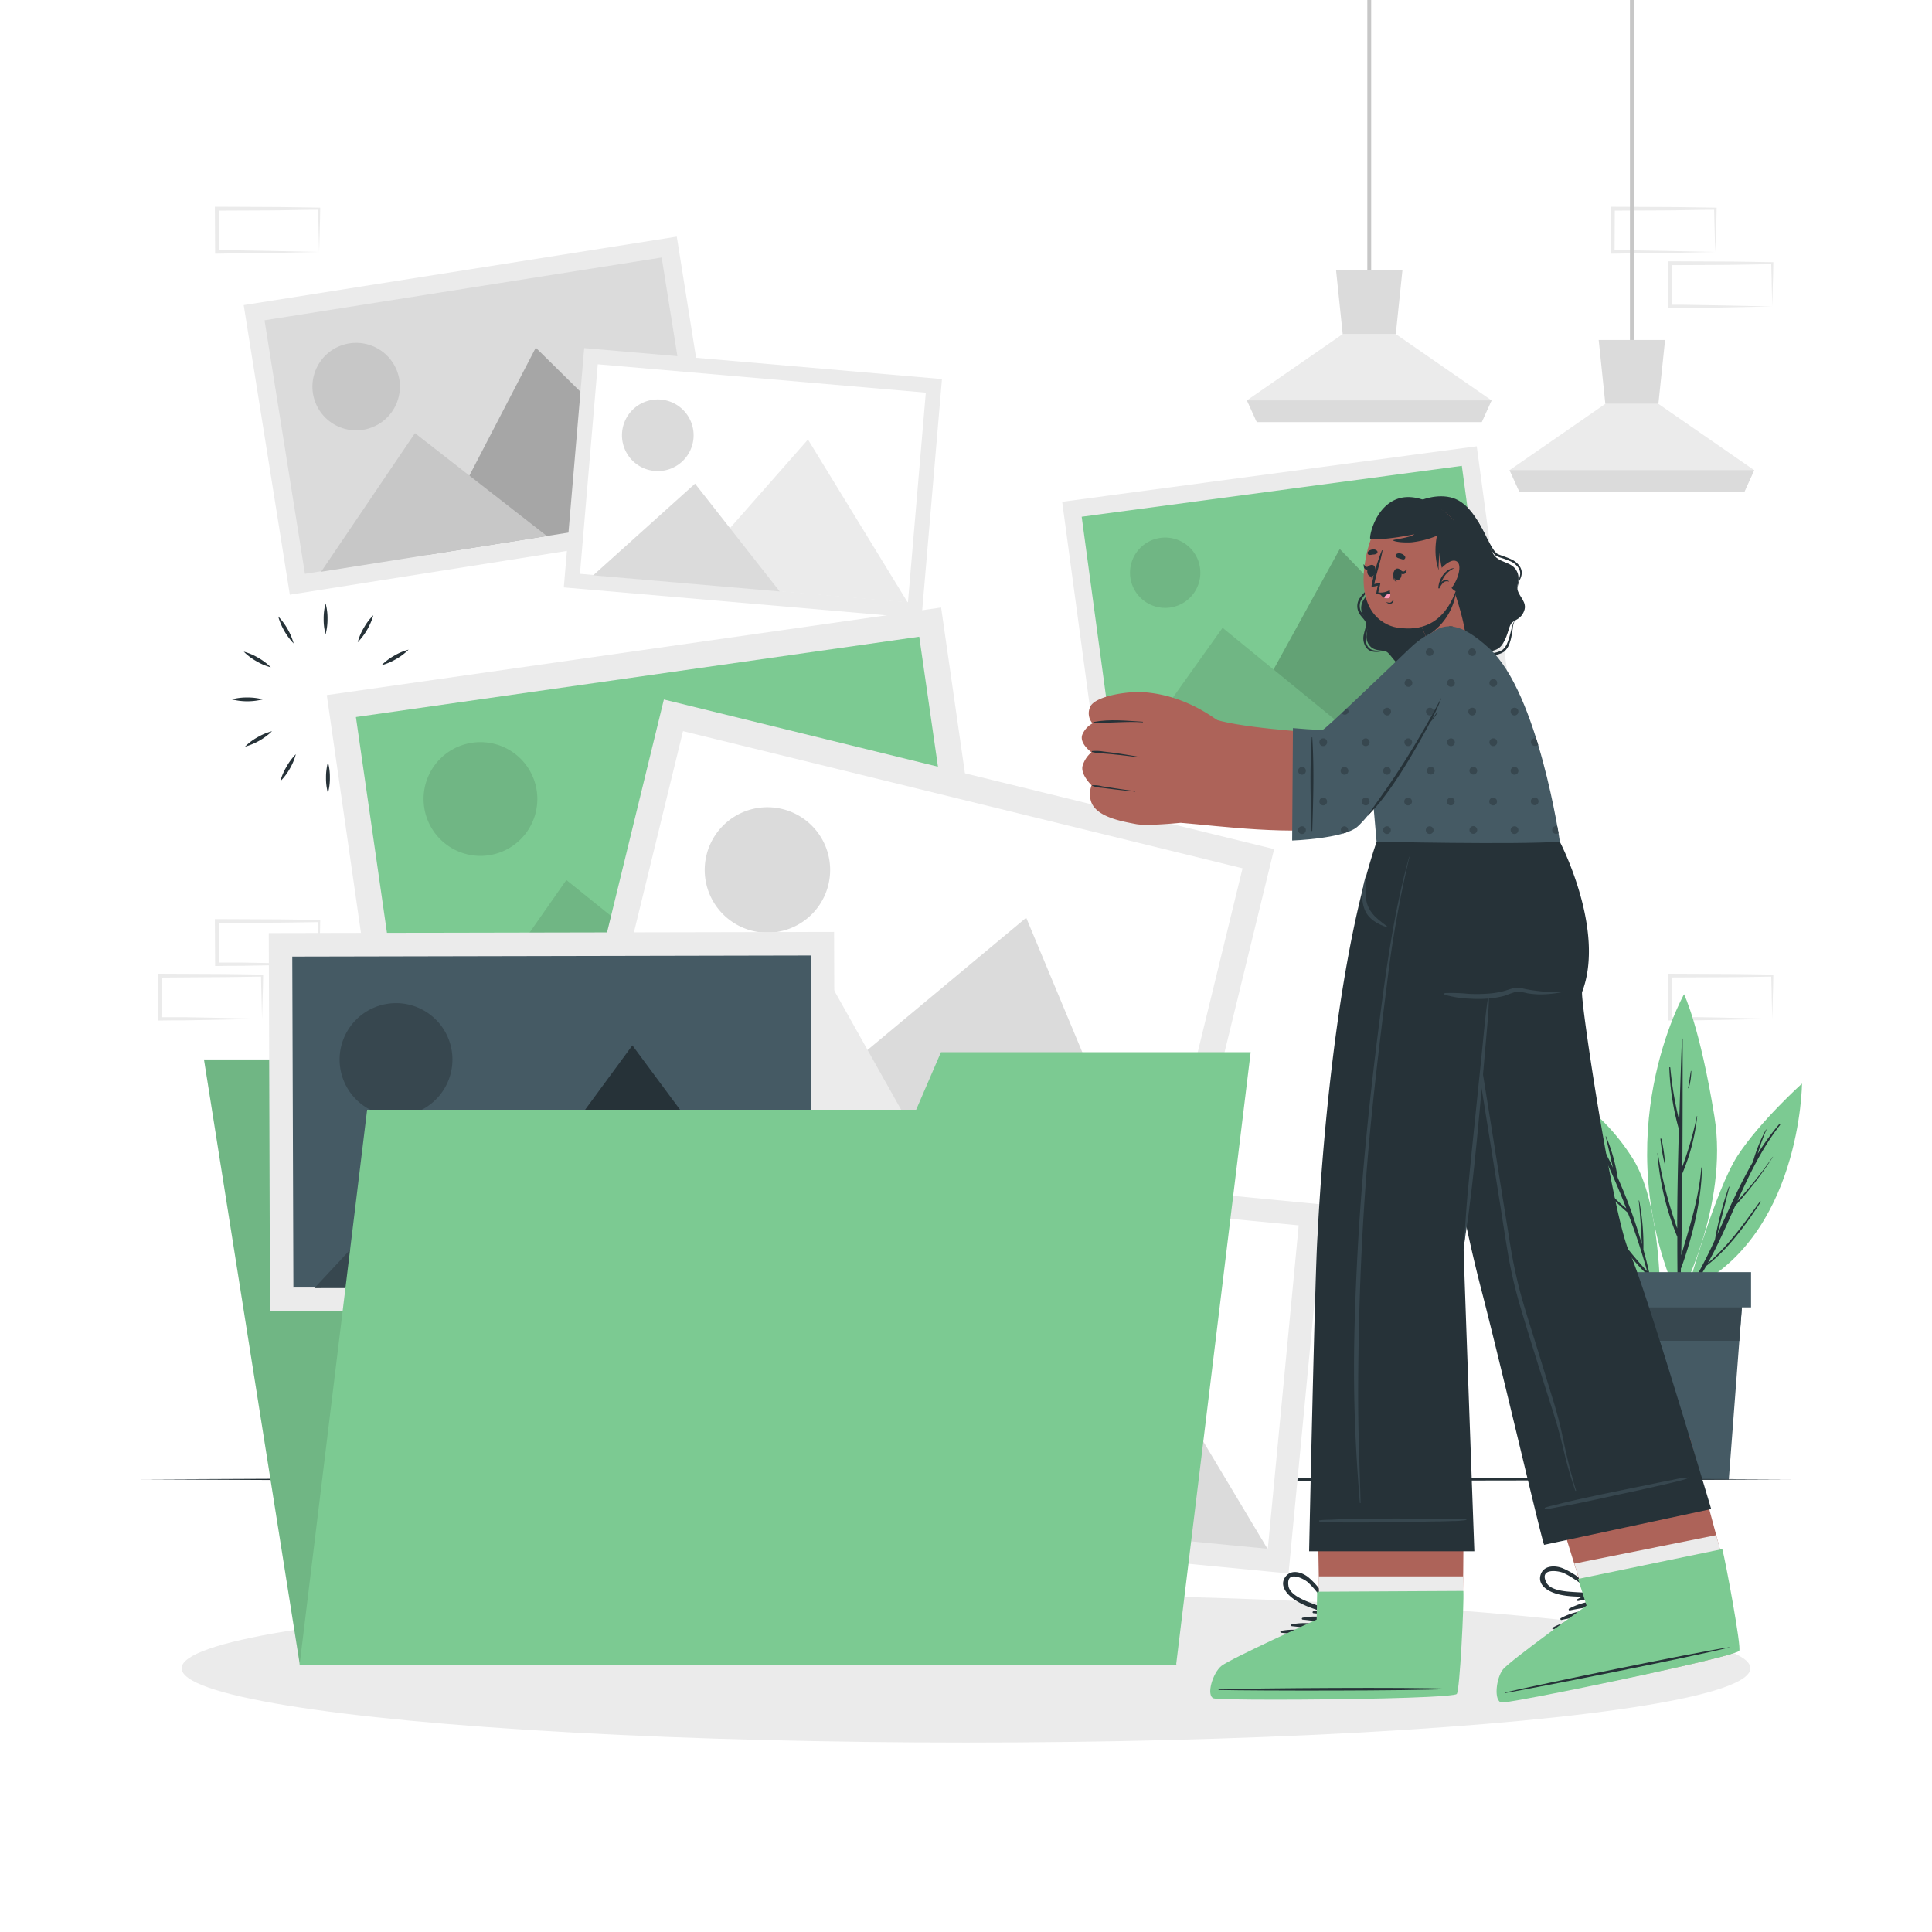 <svg class="animated" id="freepik_stories-image-folder" xmlns="http://www.w3.org/2000/svg" viewBox="0 0 500 500" version="1.1" xmlns:xlink="http://www.w3.org/1999/xlink" xmlns:svgjs="http://svgjs.com/svgjs"><style>svg#freepik_stories-image-folder:not(.animated) .animable {opacity: 0;}svg#freepik_stories-image-folder.animated #freepik--Plant--inject-8 {animation: 6s Infinite  linear shake;animation-delay: 0s;}            @keyframes shake {                10%, 90% {                    transform: translate3d(-1px, 0, 0);                  }                  20%, 80% {                    transform: translate3d(2px, 0, 0);                  }                  30%, 50%, 70% {                    transform: translate3d(-4px, 0, 0);                  }                  40%, 60% {                    transform: translate3d(4px, 0, 0);                  }            }        </style><g id="freepik--background-complete--inject-8" class="animable" style="transform-origin: 249.885px 132.055px;"><path d="M82.59,249.56l-13.12.27-6.66.12c-2.23,0-4.47,0-6.7.05h-.44v-.44l-.06-11.19v-.51h.5l13.24.06c4.42,0,8.83.11,13.24.16h.28v.27c0,1.89-.09,3.78-.13,5.65Zm0,0-.14-5.66c0-1.86-.11-3.7-.13-5.53l.27.27c-4.41.05-8.82.16-13.24.16l-13.24.07.5-.5,0,11.19-.45-.45c2.18,0,4.36,0,6.55,0l6.58.12Z" style="fill: rgb(235, 235, 235); transform-origin: 69.24px 243.93px;" id="elrfbg2j2kpa" class="animable"></path><path d="M67.82,263.67l-13.12.27-6.66.12c-2.23,0-4.47,0-6.7.05H40.9v-.44l-.06-11.19V252h.5l13.24.06c4.41,0,8.83.11,13.24.16h.28v.27c0,1.89-.08,3.78-.13,5.65Zm0,0L67.68,258c-.05-1.86-.11-3.7-.13-5.53l.27.27c-4.41.05-8.83.16-13.24.16L41.34,253l.5-.49-.05,11.19-.45-.45c2.18,0,4.36,0,6.55,0l6.58.12Z" style="fill: rgb(235, 235, 235); transform-origin: 54.47px 258.055px;" id="elburdl3c4yve" class="animable"></path><path d="M458.66,263.67l-13.13.27-6.66.12c-2.22,0-4.46,0-6.69.05h-.45v-.44l-.05-11.19V252h.5l13.24.06c4.41,0,8.83.11,13.24.16h.27v.27c0,1.89-.08,3.78-.13,5.65Zm0,0-.14-5.66c0-1.86-.12-3.7-.13-5.53l.27.27c-4.41.05-8.83.16-13.24.16l-13.24.06.5-.49-.06,11.19-.44-.45c2.18,0,4.36,0,6.54,0l6.58.12Z" style="fill: rgb(235, 235, 235); transform-origin: 445.305px 258.055px;" id="el6d6ejhdj0zl" class="animable"></path><path d="M443.89,65.2l-13.13.28-6.66.11c-2.22,0-4.46,0-6.69.06H417V65.2l0-11.19v-.5h.51l13.24.06c4.41,0,8.82.12,13.24.17h.27V54c0,1.9-.09,3.79-.13,5.65Zm0,0-.14-5.65c-.05-1.87-.12-3.71-.14-5.54l.28.27c-4.42,0-8.83.16-13.24.17l-13.24.06.5-.5-.06,11.19-.44-.45c2.18,0,4.35,0,6.54.06l6.58.11Z" style="fill: rgb(235, 235, 235); transform-origin: 430.63px 59.58px;" id="eld5xyls5wbe" class="animable"></path><path d="M458.66,79.31l-13.13.28-6.66.11c-2.22,0-4.46,0-6.69.06h-.45v-.45l-.05-11.19v-.5h.5l13.24.06c4.41,0,8.83.12,13.24.17h.27v.27c0,1.9-.08,3.79-.13,5.65Zm0,0-.14-5.65c0-1.87-.12-3.71-.13-5.54l.27.27c-4.41,0-8.83.16-13.24.17l-13.24.06.5-.5-.06,11.19-.44-.45c2.18,0,4.36,0,6.54.06l6.58.11Z" style="fill: rgb(235, 235, 235); transform-origin: 445.305px 73.69px;" id="elu2rg8f0tob9" class="animable"></path><path d="M82.59,65.2l-13.12.28-6.66.11c-2.23,0-4.47,0-6.7.06h-.44V65.2L55.61,54v-.5h.5l13.24.06c4.42,0,8.83.12,13.24.17h.28V54c0,1.9-.09,3.79-.13,5.65Zm0,0-.14-5.65c0-1.87-.11-3.71-.13-5.54l.27.27c-4.41,0-8.82.16-13.24.17l-13.24.06.5-.5,0,11.19-.45-.45c2.18,0,4.36,0,6.55.06l6.58.11Z" style="fill: rgb(235, 235, 235); transform-origin: 69.24px 59.575px;" id="elfx414mxzjy9" class="animable"></path><polygon points="75.01 153.91 187.09 136.18 175.15 61.24 63.07 78.96 75.01 153.91" style="fill: rgb(235, 235, 235); transform-origin: 125.08px 107.575px;" id="elglpx9osh4j6" class="animable"></polygon><polygon points="78.92 148.5 181.7 132.25 171.24 66.64 68.46 82.89 78.92 148.5" style="fill: rgb(219, 219, 219); transform-origin: 125.08px 107.57px;" id="el1qyf17d986h" class="animable"></polygon><path d="M81,101.87a11.32,11.32,0,1,0,9.41-13A11.33,11.33,0,0,0,81,101.87Z" style="fill: rgb(199, 199, 199); transform-origin: 92.174px 100.052px;" id="eldx2onjpfap" class="animable"></path><polygon points="110.85 143.56 181.64 132.37 138.66 89.98 110.85 143.56" style="fill: rgb(166, 166, 166); transform-origin: 146.245px 116.77px;" id="elgdptfdtfmgt" class="animable"></polygon><polygon points="83.1 147.97 141.55 138.73 107.39 112.1 83.1 147.97" style="fill: rgb(199, 199, 199); transform-origin: 112.325px 130.035px;" id="el7qvqobgtbc8" class="animable"></polygon><polygon points="145.91 152.02 238.49 160.03 243.78 98.1 151.19 90.09 145.91 152.02" style="fill: rgb(235, 235, 235); transform-origin: 194.845px 125.06px;" id="el4y4ig24mxkg" class="animable"></polygon><polygon points="150.09 148.5 234.98 155.84 239.6 101.62 154.7 94.28 150.09 148.5" style="fill: rgb(255, 255, 255); transform-origin: 194.845px 125.06px;" id="ele961stz5y95" class="animable"></polygon><path d="M161,111.85a9.27,9.27,0,1,0,10-8.44A9.27,9.27,0,0,0,161,111.85Z" style="fill: rgb(219, 219, 219); transform-origin: 170.236px 112.648px;" id="elhxmndo60kl6" class="animable"></path><polygon points="176.44 150.86 234.92 155.92 209.1 113.75 176.44 150.86" style="fill: rgb(235, 235, 235); transform-origin: 205.68px 134.835px;" id="el5xtds240m0g" class="animable"></polygon><polygon points="153.51 148.9 201.79 153.07 179.88 125.17 153.51 148.9" style="fill: rgb(219, 219, 219); transform-origin: 177.65px 139.12px;" id="elv4bd3r2w1h" class="animable"></polygon><rect x="421.83" width="1" height="91.16" style="fill: rgb(199, 199, 199); transform-origin: 422.33px 45.58px;" id="elgzjftfoabkb" class="animable"></rect><polygon points="390.67 121.68 393.22 127.27 451.45 127.27 453.98 121.68 429.19 104.52 415.46 104.52 390.67 121.68" style="fill: rgb(235, 235, 235); transform-origin: 422.325px 115.895px;" id="elg7ydr1zpa0g" class="animable"></polygon><polygon points="413.74 87.99 415.46 104.52 429.19 104.52 430.92 87.99 413.74 87.99" style="fill: rgb(219, 219, 219); transform-origin: 422.33px 96.255px;" id="elhkr2ekf58qf" class="animable"></polygon><polygon points="390.68 121.68 393.22 127.28 451.45 127.28 453.99 121.68 390.68 121.68" style="fill: rgb(219, 219, 219); transform-origin: 422.335px 124.48px;" id="el23ih6ifspoh" class="animable"></polygon><rect x="353.86" width="1" height="73.1" style="fill: rgb(199, 199, 199); transform-origin: 354.36px 36.55px;" id="elceag6rt10pf" class="animable"></rect><polygon points="322.7 103.62 325.25 109.22 383.48 109.22 386.01 103.62 361.23 86.46 347.49 86.46 322.7 103.62" style="fill: rgb(235, 235, 235); transform-origin: 354.355px 97.84px;" id="elyirkii4huhi" class="animable"></polygon><polygon points="345.77 69.93 347.49 86.46 361.23 86.46 362.95 69.93 345.77 69.93" style="fill: rgb(219, 219, 219); transform-origin: 354.36px 78.195px;" id="el05cdy2c9lwv" class="animable"></polygon><polygon points="322.71 103.62 325.25 109.22 383.48 109.22 386.02 103.62 322.71 103.62" style="fill: rgb(219, 219, 219); transform-origin: 354.365px 106.42px;" id="elq7jl2dnzjoi" class="animable"></polygon></g><g id="freepik--Shadow--inject-8" class="animable" style="transform-origin: 250px 431.75px;"><ellipse cx="250" cy="431.75" rx="203" ry="19.22" style="fill: rgb(235, 235, 235); transform-origin: 250px 431.75px;" id="elpz0ec2h1f1" class="animable"></ellipse></g><g id="freepik--Plant--inject-8" class="animable" style="transform-origin: 435.105px 320.13px;"><path d="M436.67,333.94s7.27-26.08,13.07-34.93,16.62-18.59,16.62-18.59S466.1,320.63,436.67,333.94Z" style="fill: #7CCA92; transform-origin: 451.515px 307.18px;" id="elvuq1kn7jjcf" class="animable"></path><path d="M437.19,333.5a125.48,125.48,0,0,0,6.63-12.64,88.34,88.34,0,0,1,3.6-13.71.07.07,0,0,1,.13,0c-1,4.12-2.08,8.21-3.1,12.31,2.93-6.34,5.72-12.77,9.21-18.77a40,40,0,0,1,3.37-8.34c0-.08.17,0,.13,0a55.14,55.14,0,0,0-2.27,6.26,62.5,62.5,0,0,1,5.52-7.62c.13-.15.38,0,.26.17-4.67,6-7.9,12.74-11,19.61a104.83,104.83,0,0,0,9.12-11.39,0,0,0,1,1,.06,0,94.18,94.18,0,0,1-9.76,12.66c-2.24,5-4.43,10.08-7.1,14.86,5.33-4.5,9.43-10.33,13.48-15.95a.12.12,0,0,1,.2.14c-4.06,6.17-8.26,12-14.09,16.54a67.06,67.06,0,0,1-3.9,6.1A.31.31,0,0,1,437.19,333.5Z" style="fill: rgb(38, 50, 56); transform-origin: 448.946px 312.358px;" id="eljye49go8sh" class="animable"></path><path d="M434.42,336.29s13.06-24,9.27-47.36-7.86-31.61-7.86-31.61S415.3,293.58,434.42,336.29Z" style="fill: #7CCA92; transform-origin: 435.326px 296.805px;" id="elmu8nnhkisxi" class="animable"></path><path d="M429.06,298.49a113.66,113.66,0,0,0,5,19.41c0-8.55.2-17.11.43-25.66a66.6,66.6,0,0,1-2.47-15.94c0-.15.23-.14.25,0A90.59,90.59,0,0,0,434.59,290q.3-10.59.69-21.17a.1.1,0,0,1,.19,0c0,11,0,22-.08,33.08a87.68,87.68,0,0,0,3.77-13.1s.08,0,.08,0a51.47,51.47,0,0,1-3.86,14.91c-.05,7.05-.13,14.09-.28,21.14,2.21-7.49,4.57-14.75,5.2-22.67a.09.09,0,0,1,.17,0c-.17,8.73-2.42,17.59-5.3,25.8a.57.57,0,0,1-.15.21c-.06,2.57-.14,5.15-.22,7.72a.29.29,0,0,1-.58,0q-.15-7.9-.13-15.8a71.19,71.19,0,0,1-5.15-21.65C428.94,298.44,429.05,298.42,429.06,298.49Z" style="fill: rgb(38, 50, 56); transform-origin: 434.705px 302.486px;" id="elqx0uk8z4s6" class="animable"></path><path d="M430,294.77a44.17,44.17,0,0,1,.92,6.35c0,.07-.11.08-.13,0a45.12,45.12,0,0,1-1.07-6.34C429.65,294.64,429.92,294.61,430,294.77Z" style="fill: rgb(38, 50, 56); transform-origin: 430.314px 297.919px;" id="el79t9xpgilj8" class="animable"></path><path d="M437.59,277.19c0-.07.12-.05.12,0a16.23,16.23,0,0,1-.65,4.38c0,.12-.2.07-.18,0C437.17,280.1,437.34,278.64,437.59,277.19Z" style="fill: rgb(38, 50, 56); transform-origin: 437.294px 279.394px;" id="el6tbq5ahsqdo" class="animable"></path><path d="M429.66,338.13s.53-25.1-6.67-37.58a54.15,54.15,0,0,0-19.14-18.83S408.66,326,429.66,338.13Z" style="fill: #7CCA92; transform-origin: 416.759px 309.925px;" id="elxquf5ot1dg" class="animable"></path><path d="M416.54,316.67A93.62,93.62,0,0,0,426.28,329q-2.16-7.71-5-15.14c-4-3.54-8-7.21-10.52-12.05a.07.07,0,0,1,.12-.07,50.27,50.27,0,0,0,10,11,193.32,193.32,0,0,0-10-21.82.16.16,0,0,1,.28-.17,119,119,0,0,1,6.28,11.46c-.67-2.68-1.21-5.43-1.9-8.09a.06.06,0,0,1,.11,0,45.35,45.35,0,0,1,3,10.64A128.19,128.19,0,0,1,424.91,322c-.19-3.76-.42-7.51-.81-11.26,0-.07.11-.09.12,0a61,61,0,0,1,1.09,12.65q1.56,5.61,2.62,11.33c0,.11-.14.15-.16.05-.39-1.6-.82-3.19-1.25-4.77,0,0-.06,0-.08,0a51.06,51.06,0,0,1-9.94-13.21S416.52,316.64,416.54,316.67Z" style="fill: rgb(38, 50, 56); transform-origin: 419.342px 312.75px;" id="elti4g5ax6wwl" class="animable"></path><path d="M408.19,296.24c.81.87,1.54,1.78,2.32,2.67a21.52,21.52,0,0,1,2.07,2.42,0,0,0,0,1-.06.06,12.14,12.14,0,0,1-2.39-2.36,19.79,19.79,0,0,1-2.05-2.7C408,296.26,408.14,296.18,408.19,296.24Z" style="fill: rgb(38, 50, 56); transform-origin: 410.318px 298.804px;" id="elw4n0go0qawd" class="animable"></path><path d="M451.05,335.07,450.14,347l-2.73,35.94H423.55L420.82,347l-.91-11.89h31.14Z" style="fill: rgb(69, 90, 100); transform-origin: 435.48px 359.005px;" id="elzpg4byd83an" class="animable"></path><path d="M451.05,335.07,450.14,347H420.82l-.91-11.89h31.14Z" style="fill: rgb(55, 71, 79); transform-origin: 435.48px 341.035px;" id="elo2t6dpvcrir" class="animable"></path><g id="eldph8kpv8guv"><rect x="417.79" y="329.23" width="35.38" height="9.12" style="fill: rgb(69, 90, 100); transform-origin: 435.48px 333.79px; transform: rotate(180deg);" class="animable" id="el70ajrecgtek"></rect></g></g><g id="freepik--Floor--inject-8" class="animable" style="transform-origin: 250px 382.865px;"><polygon points="36.47 382.86 89.85 382.62 143.23 382.53 250 382.37 356.77 382.53 410.15 382.62 463.53 382.86 410.15 383.11 356.77 383.2 250 383.36 143.23 383.19 89.85 383.11 36.47 382.86" style="fill: rgb(38, 50, 56); transform-origin: 250px 382.865px;" id="eli3g9wkaib5" class="animable"></polygon></g><g id="freepik--Folder--inject-8" class="animable" style="transform-origin: 197.69px 293.58px;"><polygon points="77.62 431 304.47 431 279.63 274.19 52.79 274.19 77.62 431" style="fill: #7CCA92; transform-origin: 178.63px 352.595px;" id="elc4swmpfe2k" class="animable"></polygon><polygon points="196.91 257.95 277.06 257.95 279.63 274.19 194.88 274.19 196.91 257.95" style="fill: #7CCA92; transform-origin: 237.255px 266.07px;" id="elorcu01yp66s" class="animable"></polygon><g id="el4wq7ok5vgm8"><g style="opacity: 0.1; transform-origin: 178.63px 344.475px;" class="animable" id="el1wged00j467"><polygon points="77.62 431 304.47 431 279.63 274.19 52.79 274.19 77.62 431" id="el95h96aknxc9" class="animable" style="transform-origin: 178.63px 352.595px;"></polygon><polygon points="196.91 257.95 277.06 257.95 279.63 274.19 194.88 274.19 196.91 257.95" id="elwclmfn3iaoa" class="animable" style="transform-origin: 237.255px 266.07px;"></polygon></g></g><path d="M84.26,164.16a14.79,14.79,0,0,1-.5-4,15.16,15.16,0,0,1,.5-4,14.39,14.39,0,0,1,.5,4A15.18,15.18,0,0,1,84.26,164.16Z" style="fill: rgb(38, 50, 56); transform-origin: 84.26px 160.16px;" id="el94c5bkba7qu" class="animable"></path><path d="M76,166.53a16.78,16.78,0,0,1-4-7,16.78,16.78,0,0,1,4,7Z" style="fill: rgb(38, 50, 56); transform-origin: 74px 163.03px;" id="elnkmyvnqh2q" class="animable"></path><path d="M70.09,172.7a14.91,14.91,0,0,1-3.75-1.59,14.73,14.73,0,0,1-3.25-2.46,14.55,14.55,0,0,1,3.75,1.59A14.73,14.73,0,0,1,70.09,172.7Z" style="fill: rgb(38, 50, 56); transform-origin: 66.59px 170.675px;" id="elr8dk9w9xmb" class="animable"></path><path d="M68,181A16.37,16.37,0,0,1,60,181a14.66,14.66,0,0,1,4-.49A15,15,0,0,1,68,181Z" style="fill: rgb(38, 50, 56); transform-origin: 64px 181.002px;" id="el175skqd6yog" class="animable"></path><path d="M70.4,189.24a16.5,16.5,0,0,1-7,4,14.43,14.43,0,0,1,3.26-2.45A14.91,14.91,0,0,1,70.4,189.24Z" style="fill: rgb(38, 50, 56); transform-origin: 66.9px 191.24px;" id="elqbpxecon6y9" class="animable"></path><path d="M76.56,195.19A14.85,14.85,0,0,1,75,198.94a14.4,14.4,0,0,1-2.45,3.24,14.63,14.63,0,0,1,1.59-3.74A15,15,0,0,1,76.56,195.19Z" style="fill: rgb(38, 50, 56); transform-origin: 74.555px 198.685px;" id="elo1v3odp6u" class="animable"></path><path d="M84.88,197.25a14.75,14.75,0,0,1,.49,4,14.3,14.3,0,0,1-.5,4,14.3,14.3,0,0,1-.5-4A14.73,14.73,0,0,1,84.88,197.25Z" style="fill: rgb(38, 50, 56); transform-origin: 84.87px 201.25px;" id="el2gl5hpknd7a" class="animable"></path><path d="M93.1,194.88a14.38,14.38,0,0,1,2.45,3.25,14.85,14.85,0,0,1,1.59,3.75,14.38,14.38,0,0,1-2.45-3.25A14.7,14.7,0,0,1,93.1,194.88Z" style="fill: rgb(38, 50, 56); transform-origin: 95.12px 198.38px;" id="el7u2n0wtr3l" class="animable"></path><path d="M99.05,188.71a16.59,16.59,0,0,1,7,4,16.43,16.43,0,0,1-7-4Z" style="fill: rgb(38, 50, 56); transform-origin: 102.55px 190.71px;" id="elt7633teqo" class="animable"></path><path d="M101.11,180.39a14.66,14.66,0,0,1,4-.49,14.39,14.39,0,0,1,4,.5,16.41,16.41,0,0,1-8.08,0Z" style="fill: rgb(38, 50, 56); transform-origin: 105.07px 180.402px;" id="elv0dx2z2m1p8" class="animable"></path><path d="M98.74,172.16a15,15,0,0,1,3.25-2.45,14.53,14.53,0,0,1,3.75-1.58,15,15,0,0,1-3.25,2.45A15.2,15.2,0,0,1,98.74,172.16Z" style="fill: rgb(38, 50, 56); transform-origin: 102.24px 170.145px;" id="el8hr5kee2x1d" class="animable"></path><path d="M92.57,166.22a14.55,14.55,0,0,1,1.59-3.75,14.73,14.73,0,0,1,2.46-3.25,16.83,16.83,0,0,1-4.05,7Z" style="fill: rgb(38, 50, 56); transform-origin: 94.595px 162.72px;" id="el079jjxm6069f" class="animable"></path><polygon points="99.85 286.21 258.84 263.54 243.56 157.22 84.57 179.89 99.85 286.21" style="fill: rgb(235, 235, 235); transform-origin: 171.705px 221.715px;" id="elmuxi672mpm8" class="animable"></polygon><polygon points="105.5 278.65 251.3 257.86 237.9 164.78 92.11 185.57 105.5 278.65" style="fill: #7CCA92; transform-origin: 171.705px 221.715px;" id="elqkugo8po0v" class="animable"></polygon><g id="el39l12zgulw1"><path d="M109.77,208.86a14.72,14.72,0,1,0,12.49-16.65A14.7,14.7,0,0,0,109.77,208.86Z" style="opacity: 0.1; transform-origin: 124.341px 206.782px;" class="animable" id="elgwkb7ivp4ru"></path></g><g id="elwjx1hhqq9me"><polygon points="150.79 272.34 251.22 258.02 191.3 197.12 150.79 272.34" style="opacity: 0.2; transform-origin: 201.005px 234.73px;" class="animable" id="el4mfxylcv8s4"></polygon></g><polygon points="111.43 277.99 194.34 266.16 146.57 227.75 111.43 277.99" style="fill: #7CCA92; transform-origin: 152.885px 252.87px;" id="el3a85lfyrkga" class="animable"></polygon><g id="el26brox376rh"><polygon points="111.43 277.99 194.34 266.16 146.57 227.75 111.43 277.99" style="opacity: 0.1; transform-origin: 152.885px 252.87px;" class="animable" id="el1p7oqrxx02s"></polygon></g><polygon points="146.03 286.69 303.96 325.41 329.74 219.75 171.81 181.03 146.03 286.69" style="fill: rgb(235, 235, 235); transform-origin: 237.885px 253.22px;" id="eliyg7oiw7mfc" class="animable"></polygon><polygon points="154.2 281.72 299.02 317.22 321.57 224.72 176.76 189.22 154.2 281.72" style="fill: rgb(255, 255, 255); transform-origin: 237.885px 253.22px;" id="el5c0vf6txgjl" class="animable"></polygon><path d="M182.85,221.27a16.23,16.23,0,1,0,19.62-11.89A16.22,16.22,0,0,0,182.85,221.27Z" style="fill: rgb(219, 219, 219); transform-origin: 198.611px 225.143px;" id="elu2c5ryptouh" class="animable"></path><polygon points="199.13 292.88 298.89 317.34 265.58 237.51 199.13 292.88" style="fill: rgb(219, 219, 219); transform-origin: 249.01px 277.425px;" id="ell3vrmdkrpj" class="animable"></polygon><polygon points="160.02 283.33 242.38 303.52 211.99 249.4 160.02 283.33" style="fill: rgb(235, 235, 235); transform-origin: 201.2px 276.46px;" id="elqc8wh2kebge" class="animable"></polygon><polygon points="69.87 339.33 216.17 339.02 215.86 241.18 69.56 241.48 69.87 339.33" style="fill: rgb(235, 235, 235); transform-origin: 142.865px 290.255px;" id="elo3hrce9r7m" class="animable"></polygon><polygon points="75.93 333.22 210.08 332.94 209.8 247.28 75.64 247.56 75.93 333.22" style="fill: rgb(69, 90, 100); transform-origin: 142.86px 290.25px;" id="elm20jy0gzrhc" class="animable"></polygon><path d="M87.89,274.24a14.6,14.6,0,1,0,14.57-14.63A14.61,14.61,0,0,0,87.89,274.24Z" style="fill: rgb(55, 71, 79); transform-origin: 102.49px 274.21px;" id="elztj6i51pkej" class="animable"></path><polygon points="117.58 333.27 209.99 333.08 163.66 270.54 117.58 333.27" style="fill: rgb(38, 50, 56); transform-origin: 163.785px 301.905px;" id="elgdtv6sg28jh" class="animable"></polygon><polygon points="81.36 333.37 157.65 333.21 119.42 292.51 81.36 333.37" style="fill: rgb(55, 71, 79); transform-origin: 119.505px 312.94px;" id="elxc1q83frdja" class="animable"></polygon><polygon points="190.77 393.42 333.47 407.21 342.59 311.76 199.9 297.97 190.77 393.42" style="fill: rgb(235, 235, 235); transform-origin: 266.68px 352.59px;" id="elgo4n0fq2h2u" class="animable"></polygon><polygon points="197.27 388.05 328.12 400.7 336.1 317.13 205.24 304.48 197.27 388.05" style="fill: rgb(255, 255, 255); transform-origin: 266.685px 352.59px;" id="elk6h1x81h6s" class="animable"></polygon><path d="M214.62,331.68a14.3,14.3,0,1,0,15.61-12.86A14.31,14.31,0,0,0,214.62,331.68Z" style="fill: rgb(219, 219, 219); transform-origin: 228.854px 333.054px;" id="elskknqgbj1or" class="animable"></path><polygon points="237.89 392.11 328.02 400.82 288.86 335.38 237.89 392.11" style="fill: rgb(219, 219, 219); transform-origin: 282.955px 368.1px;" id="eliu3aqixwilt" class="animable"></polygon><polygon points="202.55 388.72 276.97 395.91 243.61 352.54 202.55 388.72" style="fill: rgb(235, 235, 235); transform-origin: 239.76px 374.225px;" id="elscjd1z387y9" class="animable"></polygon><polygon points="77.52 431 304.36 431 321.86 287.2 95.01 287.2 77.52 431" style="fill: #7CCA92; transform-origin: 199.69px 359.1px;" id="elwwsnkvlsa4r" class="animable"></polygon><polygon points="243.52 272.31 323.67 272.31 321.86 287.2 237.1 287.2 243.52 272.31" style="fill: #7CCA92; transform-origin: 280.385px 279.755px;" id="elezybisxcjgc" class="animable"></polygon></g><g id="freepik--Character--inject-8" class="animable" style="transform-origin: 362.531px 278.057px;"><path d="M408.29,413.84c3.46-1.87,8.14-2.75,11.79-1,.14.07.05.27-.08.27a54.08,54.08,0,0,0-11.55,1.22A.25.25,0,0,1,408.29,413.84Z" style="fill: rgb(38, 50, 56); transform-origin: 414.131px 413.118px;" id="elcfwqhole5bi" class="animable"></path><path d="M406.14,416.29c3.46-1.86,8.15-2.74,11.8-1,.14.06,0,.26-.09.26a54.64,54.64,0,0,0-11.54,1.22A.25.25,0,0,1,406.14,416.29Z" style="fill: rgb(38, 50, 56); transform-origin: 411.986px 415.568px;" id="eleiq3y66nnfq" class="animable"></path><path d="M404,418.75c3.46-1.87,8.14-2.75,11.8-1,.14.07,0,.27-.09.27a54.08,54.08,0,0,0-11.55,1.22A.25.25,0,0,1,404,418.75Z" style="fill: rgb(38, 50, 56); transform-origin: 409.842px 418.028px;" id="el37c0tibvuh" class="animable"></path><path d="M401.86,421.2c3.46-1.87,8.14-2.75,11.79-1,.14.07.05.27-.08.27A54.08,54.08,0,0,0,402,421.66.25.25,0,0,1,401.86,421.2Z" style="fill: rgb(38, 50, 56); transform-origin: 407.733px 420.457px;" id="elexbiu5l9f8d" class="animable"></path><path d="M402.09,412.22c3.25,1.19,6.9.93,10.31,1.08.35,0,.5-.36.43-.64a.11.11,0,0,0,0-.16,20.64,20.64,0,0,0-8.37-6.62c-1.95-.8-4.94-.83-5.74,1.63S400.19,411.53,402.09,412.22Zm-1.89-2.66c-1.94-3.83,3.07-3.1,4.49-2.46a21.82,21.82,0,0,1,2.62,1.49c1.77,1.12,3.34,2.47,5,3.75-1.67-.17-3.33-.21-5-.32C405.3,411.88,401.27,411.67,400.2,409.56Z" style="fill: rgb(38, 50, 56); transform-origin: 405.71px 409.348px;" id="el216i9cvpt5p" class="animable"></path><path d="M423.36,403c-1.63-2-4.4-.93-5.94.51a20.69,20.69,0,0,0-5.49,9.16c0,.08,0,.12.1.13,0,.29.31.59.63.45,3.13-1.35,6.64-2.4,9.26-4.67C423.45,407.21,424.9,404.85,423.36,403ZM417,410.19c-1.52.7-3.06,1.32-4.56,2.08,1.08-1.79,2.07-3.61,3.32-5.28a22.61,22.61,0,0,1,1.93-2.32c1.09-1.1,5.52-3.56,5.07.71C422.48,407.73,418.8,409.35,417,410.19Z" style="fill: rgb(38, 50, 56); transform-origin: 417.974px 407.593px;" id="elmn9zv9v1lds" class="animable"></path><path d="M447.07,408.58c.23,1.33.44,2.64.65,3.9,1.32,8.14,2.1,14.41,1.49,15-1.87,1.79-58,13.05-60.09,12.79s-1.49-6.25.34-8.42c1.11-1.32,8.78-7,14.62-11.22a0,0,0,0,0,0,0c3.76-2.71,6.76-4.85,6.76-4.85l-11.26-36.4,37.72-7.42S446.71,406.42,447.07,408.58Z" style="fill: rgb(173, 99, 89); transform-origin: 418.61px 406.117px;" id="el4ble6bd8zgr" class="animable"></path><path d="M389.11,440.25c2.1.25,58.23-11,60.1-12.79.61-.58-.17-6.85-1.5-15-.2-1.26-.41-2.57-.64-3.91-.13-.75-1.37-5.46-2.91-11.26l-36.72,7.37,3.42,11.05s-3,2.13-6.76,4.85l0,0c-5.84,4.24-13.51,9.9-14.62,11.22C387.63,434,387,440,389.11,440.25Z" style="fill: rgb(235, 235, 235); transform-origin: 418.604px 418.772px;" id="elv9w2tn34927" class="animable"></path><path d="M388.65,440.61c1.39.17,25.73-4.67,43.37-8.63,4.08-.91,7.81-1.79,10.8-2.53,4.13-1,6.88-1.83,7.28-2.21.68-.66-3.62-23.67-4.37-26.34l-37.32,7.72,2.19,6.9S390.83,429.76,389,432,386.51,440.35,388.65,440.61Z" style="fill: #7CCA92; transform-origin: 418.743px 420.757px;" id="ela7wjokg2zyt" class="animable"></path><path d="M389.53,438c9.57-2.21,48.4-10.24,58-11.7.08,0,.09,0,0,.06-9.44,2.4-48.33,10.11-58,11.8C389.36,438.24,389.33,438.09,389.53,438Z" style="fill: rgb(38, 50, 56); transform-origin: 418.492px 432.241px;" id="elt200fqvvuz" class="animable"></path><path d="M399.63,399.8c-.41-.2-11.34-47.14-16.33-66.29-7.2-27.63-14.17-72.65-16.27-82a138,138,0,0,1-8.72-33.65s45.38,0,45.38,0,11.9,22.77,5.76,38.86c-.56,1.47,7.93,58.34,12.31,67.54,3.8,8,21.1,66.28,21.1,66.28Z" style="fill: rgb(38, 50, 56); transform-origin: 400.585px 308.83px;" id="elaxvw436fbbh" class="animable"></path><path d="M399.87,390.17c1.11-.4,2.3-.6,3.44-.9s2.42-.61,3.64-.89c2.43-.55,4.86-1.07,7.3-1.6,4.87-1,9.76-2,14.64-3,1.34-.28,2.68-.54,4-.79a22.63,22.63,0,0,1,4.07-.62.08.08,0,0,1,0,.14,21,21,0,0,1-3.41,1c-1.21.3-2.42.58-3.64.86-2.39.54-4.79,1.09-7.18,1.61-4.84,1-9.66,2.13-14.51,3.11-1.38.27-2.75.56-4.13.78s-2.76.59-4.15.7C399.8,390.51,399.67,390.25,399.87,390.17Z" style="fill: rgb(55, 71, 79); transform-origin: 418.384px 386.47px;" id="elb74hf2nr4gf" class="animable"></path><path d="M378.91,249.39c.87,4.73,1.6,9.48,2.38,14.22.4,2.42.93,4.81,1.33,7.23s.78,4.74,1.16,7.12q2.3,14.31,4.57,28.64l2.28,14.22a131.06,131.06,0,0,0,2.87,13.86c1.25,4.56,2.72,9.06,4.11,13.58s2.85,9.26,4.27,13.9c2.83,9.21,2.43,10.78,5,20.07.31,1.16.63,2.31,1,3.47,0,.13-.16.18-.21.05-3.13-9.13-2.69-10.7-5.6-19.9s-5.83-18.31-8.57-27.52a118.07,118.07,0,0,1-3.2-13.65c-.81-4.74-1.51-9.51-2.27-14.26q-2.28-14.31-4.57-28.64c-.75-4.69-1.58-9.38-2.16-14.1-.6-4.89-1.44-9.74-2.17-14.61-.18-1.19-.35-2.38-.51-3.58C378.49,249.25,378.86,249.14,378.91,249.39Z" style="fill: rgb(55, 71, 79); transform-origin: 393.236px 317.537px;" id="elg0fwownrhv" class="animable"></path><path d="M339.89,417c3.86-.74,8.59-.18,11.56,2.56.11.1,0,.26-.16.22a55.17,55.17,0,0,0-11.39-2.29A.25.25,0,0,1,339.89,417Z" style="fill: rgb(38, 50, 56); transform-origin: 345.594px 418.244px;" id="elmibxt3v8e5" class="animable"></path><path d="M337.11,418.67c3.86-.75,8.59-.18,11.56,2.55.11.11,0,.27-.16.23a55,55,0,0,0-11.39-2.29A.25.25,0,0,1,337.11,418.67Z" style="fill: rgb(38, 50, 56); transform-origin: 342.814px 419.912px;" id="elye2jr31o6u" class="animable"></path><path d="M334.33,420.37c3.86-.75,8.59-.18,11.56,2.55.11.11,0,.27-.16.23a53.76,53.76,0,0,0-11.39-2.29A.25.25,0,0,1,334.33,420.37Z" style="fill: rgb(38, 50, 56); transform-origin: 340.034px 421.612px;" id="el0yhbnzs2zxid" class="animable"></path><path d="M331.55,422.07c3.86-.75,8.59-.18,11.56,2.55.11.11,0,.27-.16.23a53.79,53.79,0,0,0-11.38-2.29A.25.25,0,0,1,331.55,422.07Z" style="fill: rgb(38, 50, 56); transform-origin: 337.257px 423.312px;" id="elrqth8te439d" class="animable"></path><path d="M334.46,413.57c2.74,2.11,6.31,3,9.51,4.12.33.12.59-.19.6-.49a.1.1,0,0,0,.09-.14,20.6,20.6,0,0,0-6-8.82c-1.62-1.34-4.45-2.26-6-.16S332.85,412.34,334.46,413.57Zm-1-3.1c-.7-4.24,3.86-2,5-1a22.54,22.54,0,0,1,2.06,2.2,59.87,59.87,0,0,1,3.62,5.07c-1.53-.67-3.11-1.2-4.67-1.81C337.62,414.21,333.84,412.8,333.45,410.47Z" style="fill: rgb(38, 50, 56); transform-origin: 338.362px 412.278px;" id="eluucm90cekm" class="animable"></path><path d="M357.53,411.09c-.95-2.4-3.92-2.2-5.83-1.29a20.74,20.74,0,0,0-8,7.1.1.1,0,0,0,.06.15.47.47,0,0,0,.46.62c3.39-.35,7.05-.3,10.23-1.68C356.33,415.19,358.43,413.37,357.53,411.09Zm-8.25,5c-1.66.22-3.32.35-5,.62a61,61,0,0,1,4.75-4,21.08,21.08,0,0,1,2.54-1.63c1.37-.73,6.33-1.75,4.62,2.18C355.26,415.4,351.26,415.84,349.28,416.09Z" style="fill: rgb(38, 50, 56); transform-origin: 350.715px 413.42px;" id="eltzn53q2j5ub" class="animable"></path><path d="M378.6,412.52c0,2.29-1,25.22-1.7,25.66-2.18,1.39-59.43,1.56-61.43.9s-.25-6.42,2-8.2c1.35-1.08,10-5.15,16.52-8.17l0,0c4.22-1.94,7.57-3.45,7.57-3.45l-.18-6.72-.52-30.6h37.82S378.86,397.67,378.6,412.52Z" style="fill: rgb(173, 99, 89); transform-origin: 346.667px 410.696px;" id="elutdqs4pdy2" class="animable"></path><path d="M315.46,439.07c2,.66,59.26.49,61.44-.89.71-.45,1.67-23.38,1.7-25.66,0-1.52,0-3,.06-4.56H341.28l.08,4.56.19,6.71s-3.36,1.52-7.57,3.46h0c-6.55,3-15.17,7.1-16.52,8.18C315.22,432.65,313.47,438.41,315.46,439.07Z" style="fill: rgb(235, 235, 235); transform-origin: 346.625px 423.701px;" id="elk2lwk34of3b" class="animable"></path><path d="M314.11,439.54c1.33.44,26.15.44,44.22,0,4.18-.1,8-.23,11.09-.38,4.26-.21,7.11-.45,7.57-.74.8-.52,1.94-23.93,1.72-26.69l-37.83.2-.13,7.21s-22.38,10.17-24.65,12S312.07,438.86,314.11,439.54Z" style="fill: #7CCA92; transform-origin: 345.974px 425.8px;" id="elp265b59be3" class="animable"></path><path d="M315.48,437.19c9.82-.3,49.46-.59,59.19-.14.08,0,.08.05,0,.06-9.73.51-49.37.48-59.19.25C315.27,437.35,315.27,437.2,315.48,437.19Z" style="fill: rgb(38, 50, 56); transform-origin: 345.026px 437.168px;" id="elebuaw1xh8th" class="animable"></path><path d="M385.36,258.43s-6.47,63.44-6.57,64.93c-.05.59,2.77,78.11,2.77,78.11H338.8s1.52-72.64,2.17-81.6c.08-1,2.84-65.53,15.29-102h47.49s-.41,21.45-10.17,37A81.18,81.18,0,0,0,385.36,258.43Z" style="fill: rgb(38, 50, 56); transform-origin: 371.275px 309.67px;" id="elbksrjuhf276" class="animable"></path><path d="M341.5,393.46c1.17-.17,2.37-.13,3.55-.19s2.5-.12,3.74-.15c2.5-.05,5-.07,7.48-.1,5-.06,10,0,15,0,1.37,0,2.73,0,4.09,0a22.57,22.57,0,0,1,4.11.22c.07,0,.06.12,0,.14a20.9,20.9,0,0,1-3.53.26c-1.25.05-2.49.08-3.74.11-2.45,0-4.91.1-7.36.13-5,.07-9.89.15-14.84.14-1.4,0-2.8,0-4.2-.06s-2.83,0-4.21-.15C341.37,393.78,341.29,393.49,341.5,393.46Z" style="fill: rgb(55, 71, 79); transform-origin: 360.448px 393.507px;" id="el13yiuhn2v6kn" class="animable"></path><path d="M351.19,326.91c1.12-22.85,3.53-45.6,6.55-68.27,1.66-12.41,3.6-24.81,6.95-36.89a0,0,0,0,1,.08,0,292.9,292.9,0,0,0-5.9,33.53c-1.42,11.16-2.76,22.35-3.9,33.54-2.3,22.72-3.33,45.53-3.47,68.36-.08,12.85.27,18.9.62,31.74,0,.12-.18.11-.19,0C350.05,366.09,350.07,349.79,351.19,326.91Z" style="fill: rgb(55, 71, 79); transform-origin: 357.594px 305.378px;" id="elafguuv24vcu" class="animable"></path><path d="M353.48,226.67c0-.08.15-.06.14,0-.18,2.7-.63,5.65.57,8.2,1.06,2.25,3.07,3.52,4.93,5,.06,0,0,.14-.08.12-2.46-.75-4.92-2.12-5.89-4.65C352.06,232.57,352.64,229.48,353.48,226.67Z" style="fill: rgb(55, 71, 79); transform-origin: 355.849px 233.305px;" id="eluc8g9r54jr" class="animable"></path><path d="M374.08,257a45.27,45.27,0,0,1,5.93.2,40.09,40.09,0,0,0,5.8-.11,21.63,21.63,0,0,0,2.88-.48c1-.23,1.92-.59,2.89-.86a5.37,5.37,0,0,1,2.67.1c1,.23,2.06.4,3.11.53a30.34,30.34,0,0,0,7.19.19c.09,0,.13.12,0,.14a29.24,29.24,0,0,1-6.12.64,24,24,0,0,1-3.15-.29,10.15,10.15,0,0,0-2.94-.38,26.84,26.84,0,0,0-2.87,1,22.54,22.54,0,0,1-2.92.59,30.33,30.33,0,0,1-5.95.19,26.4,26.4,0,0,1-6.62-1A.21.21,0,0,1,374.08,257Z" style="fill: rgb(55, 71, 79); transform-origin: 389.214px 257.077px;" id="elc8ykx8ezcq" class="animable"></path><path d="M378.68,319.87a.07.07,0,0,1,.05,0,.07.07,0,0,1,.06,0,.09.09,0,0,1,0,.06l0,.15a0,0,0,0,1,0,0l0,0a.08.08,0,0,1-.06,0l0-.15A.07.07,0,0,1,378.68,319.87Z" style="fill: rgb(55, 71, 79); transform-origin: 378.738px 319.975px;" id="el2ezuh7pkf9g" class="animable"></path><path d="M379.81,309q.57-6.18,1.21-12.34c.86-8.22,1.68-16.44,2.53-24.67.48-4.66.82-9.36,1.59-14,0-.12.2-.13.2,0-.07,4.12-.51,8.25-.86,12.35s-.71,8.23-1.1,12.34c-.77,8.23-1.51,16.46-2.47,24.67q-.41,3.49-.87,7c-.3,2.33-.71,4.65-1,7,0,.1-.16.1-.16,0C379.24,317.18,379.43,313.05,379.81,309Z" style="fill: rgb(55, 71, 79); transform-origin: 382.11px 289.661px;" id="elapsixj86hei" class="animable"></path><polygon points="284.58 201.61 391.87 187.24 382.18 115.5 274.89 129.86 284.58 201.61" style="fill: rgb(235, 235, 235); transform-origin: 333.38px 158.555px;" id="elxg06v7giorj" class="animable"></polygon><polygon points="288.44 196.54 386.81 183.37 378.32 120.56 279.94 133.73 288.44 196.54" style="fill: #7CCA92; transform-origin: 333.375px 158.55px;" id="el9872cti07j" class="animable"></polygon><g id="el9jm727e27w4"><path d="M292.53,149.42a9.1,9.1,0,1,0,7.81-10.22A9.09,9.09,0,0,0,292.53,149.42Z" style="opacity: 0.1; transform-origin: 301.55px 148.219px;" class="animable" id="el3he8j98m3rq"></path></g><g id="elk32e1bahdl"><polygon points="319 192.55 386.76 183.47 346.73 142.08 319 192.55" style="opacity: 0.2; transform-origin: 352.88px 167.315px;" class="animable" id="el86syk6mt7zi"></polygon></g><polygon points="292.43 196.13 348.38 188.64 316.4 162.47 292.43 196.13" style="fill: #7CCA92; transform-origin: 320.405px 179.3px;" id="el0ezqh723kxjh" class="animable"></polygon><g id="elxis7o04ksz"><polygon points="292.43 196.13 348.38 188.64 316.4 162.47 292.43 196.13" style="opacity: 0.1; transform-origin: 320.405px 179.3px;" class="animable" id="el5gitgs3uz7a"></polygon></g><path d="M367.24,129.65c-.95.18-5.16-.05-7.72,3.93-2.42,3.77-2.66,14.77-3.08,17.19s-3.52,3-4.09,5.79c-.48,2.42,1.31,3.19,1.59,4.93.23,1.35-1,3.46.35,5.39,1.24,1.76,3.19,1.25,4.42,1.74s2.15,3.22,4.41,3.83,4.09-1.53,5.26-1.59,2.79,3.45,6.6,2.9,4.71-3.87,6.25-4.6,5.58.11,7.27-2,1.84-4.75,2.59-5.77,2.48-1,3.35-3.28-1.3-3.61-1.72-5.54c-.29-1.35.84-2.67-.14-4.69-1.34-2.78-4.79-1.95-6.3-4.8-1.19-2.23-4-12.08-10.16-14.16C371.85,127.51,367.24,129.65,367.24,129.65Z" style="fill: rgb(38, 50, 56); transform-origin: 373.456px 151.129px;" id="elkm0pbv0n1o" class="animable"></path><path d="M356.52,150.19a3.51,3.51,0,0,1-.94,1.35l-1.18,1.15a10.46,10.46,0,0,0-2.06,2.47,3.3,3.3,0,0,0-.19,2.93,5.32,5.32,0,0,0,.88,1.28,5.87,5.87,0,0,1,1,1.39,2.85,2.85,0,0,1,0,1.81c-.15.55-.31,1.06-.43,1.58a3.89,3.89,0,0,0,.29,3,2.18,2.18,0,0,0,1.11,1,4.17,4.17,0,0,0,1.55.24c.54,0,1.08,0,1.64-.07a2.77,2.77,0,0,1,1.61.26,2.89,2.89,0,0,0-1.6-.1c-.54.07-1.08.17-1.64.22a4.49,4.49,0,0,1-1.7-.17,2.74,2.74,0,0,1-1.38-1.08A4.24,4.24,0,0,1,353,164c.12-.55.28-1.08.41-1.6a2.32,2.32,0,0,0,0-1.42c-.38-.86-1.42-1.58-1.86-2.69a3.71,3.71,0,0,1,.29-3.4,10.62,10.62,0,0,1,2.27-2.45l1.27-1.05A3.78,3.78,0,0,0,356.52,150.19Z" style="fill: rgb(38, 50, 56); transform-origin: 355.534px 159.454px;" id="els9jawh991" class="animable"></path><path d="M382.05,134.23a47.31,47.31,0,0,1,2.85,5.17c.46.86.9,1.74,1.42,2.55a7,7,0,0,0,.86,1.11.85.85,0,0,0,.24.2.94.94,0,0,0,.28.16c.21.09.43.18.66.26.9.34,1.86.63,2.77,1.08a5.06,5.06,0,0,1,2.29,2,3.09,3.09,0,0,1,.41,1.52,4.23,4.23,0,0,1-.36,1.48,6.37,6.37,0,0,0-.75,2.81,6.06,6.06,0,0,1,.46-2.91,4,4,0,0,0,.25-1.38A2.81,2.81,0,0,0,393,147a4.82,4.82,0,0,0-2.13-1.75,26.78,26.78,0,0,0-2.74-1c-.23-.09-.47-.18-.7-.29a2.19,2.19,0,0,1-.68-.49,7.24,7.24,0,0,1-.92-1.24,22,22,0,0,1-1.37-2.64l-1.19-2.7A26,26,0,0,0,382.05,134.23Z" style="fill: rgb(38, 50, 56); transform-origin: 387.94px 143.4px;" id="elr9leqvazbs9" class="animable"></path><path d="M392,160.69a5.28,5.28,0,0,0-.51,2c-.11.69-.21,1.39-.35,2.09a10.22,10.22,0,0,1-.61,2.07,4.64,4.64,0,0,1-1.3,1.83,5.83,5.83,0,0,1-4.26.77c-.71-.08-1.41-.21-2.1-.28a4.49,4.49,0,0,0-2.06.14,4,4,0,0,1,2.08-.44c.71,0,1.42.07,2.11.1a5.94,5.94,0,0,0,3.85-.79,4.17,4.17,0,0,0,1.14-1.57,13.9,13.9,0,0,0,.68-1.94c.2-.67.35-1.36.52-2,.09-.34.19-.69.3-1A2,2,0,0,1,392,160.69Z" style="fill: rgb(38, 50, 56); transform-origin: 386.405px 165.129px;" id="elj6t1h0ukxtp" class="animable"></path><path d="M379.32,164.49c-.07.94-3.43,7.52-7.6,8-1.36.15-2.53-7.22-2.53-7.22l-.21-.53-3-7.34,8-7.21,1.17-1s.67,2.07,1.48,4.64l.12.37c.05.14.1.28.14.42.12.38.25.77.37,1.17l.27.9c.09.32.17.63.27.94A51.48,51.48,0,0,1,379.32,164.49Z" style="fill: rgb(173, 99, 89); transform-origin: 372.65px 160.841px;" id="el9uzv0kj5mul" class="animable"></path><path d="M376.71,153.86A15.85,15.85,0,0,1,369,164.74l-3-7.34,8-7.21,1.17-1S375.9,151.29,376.71,153.86Z" style="fill: rgb(38, 50, 56); transform-origin: 371.355px 156.965px;" id="elk2lfsk43pur" class="animable"></path><path d="M353.27,145.48c-2.18,13.72,5.73,16.71,8.75,17,2.7.3,11.88,1.53,15.47-11.89s-2.09-18.77-8.19-20.06S355.46,131.76,353.27,145.48Z" style="fill: rgb(173, 99, 89); transform-origin: 365.752px 146.44px;" id="el4d3ymcfst3f" class="animable"></path><path d="M354.42,143.62c.33,0,.63-.07,1-.11a1.6,1.6,0,0,0,.95-.3.51.51,0,0,0,.05-.61,1.25,1.25,0,0,0-1.18-.39,1.8,1.8,0,0,0-1.18.54A.52.52,0,0,0,354.42,143.62Z" style="fill: rgb(38, 50, 56); transform-origin: 355.211px 142.902px;" id="elzu4ownogf9o" class="animable"></path><path d="M363.07,144.79a8.94,8.94,0,0,1-.92-.28,1.55,1.55,0,0,1-.88-.47.5.5,0,0,1,.05-.6,1.26,1.26,0,0,1,1.23-.18,1.84,1.84,0,0,1,1.07.74A.53.53,0,0,1,363.07,144.79Z" style="fill: rgb(38, 50, 56); transform-origin: 362.443px 143.986px;" id="elbwz0s7do016" class="animable"></path><path d="M360.73,148s.06.06.06.09c-.14.94-.13,2,.68,2.44,0,0,0,.06,0,.06C360.44,150.33,360.45,148.88,360.73,148Z" style="fill: rgb(38, 50, 56); transform-origin: 361.019px 149.295px;" id="el2ywtmio1ajy" class="animable"></path><path d="M361.68,147.13c1.52.05,1.3,3.1-.11,3S360.4,147.08,361.68,147.13Z" style="fill: rgb(38, 50, 56); transform-origin: 361.67px 148.631px;" id="eletdxp61y1ow" class="animable"></path><path d="M362.26,147.33c.25.19.49.51.81.57s.67-.24.94-.52c0,0,.05,0,.05,0,0,.59-.3,1.17-.94,1.21s-.94-.51-1.05-1.1C362.05,147.41,362.16,147.25,362.26,147.33Z" style="fill: rgb(38, 50, 56); transform-origin: 363.064px 147.95px;" id="elit9wzk2ty" class="animable"></path><path d="M355.94,147.23s-.07,0-.07.08c0,.95-.23,2-1.1,2.28,0,0,0,.06,0,.06C355.82,149.57,356.07,148.13,355.94,147.23Z" style="fill: rgb(38, 50, 56); transform-origin: 355.371px 148.44px;" id="elcohisvw87ed" class="animable"></path><path d="M355.17,146.19c-1.52-.21-1.83,2.83-.43,3S356.43,146.37,355.17,146.19Z" style="fill: rgb(38, 50, 56); transform-origin: 354.907px 147.688px;" id="elbi3r7w0nvs" class="animable"></path><path d="M354.51,146.33c-.26.13-.52.4-.81.39s-.55-.37-.73-.7c0,0,0,0-.05,0-.07.58.06,1.21.6,1.38s.92-.31,1.12-.87C354.68,146.44,354.61,146.27,354.51,146.33Z" style="fill: rgb(38, 50, 56); transform-origin: 353.777px 146.727px;" id="el9nd1m0iltah" class="animable"></path><path d="M360.49,155.36c-.21.23-.42.55-.76.61a2.82,2.82,0,0,1-1-.17,0,0,0,0,0,0,0,1.31,1.31,0,0,0,1.24.43,1,1,0,0,0,.68-.89S360.52,155.32,360.49,155.36Z" style="fill: rgb(38, 50, 56); transform-origin: 359.69px 155.794px;" id="elgotqq0r5fqi" class="animable"></path><path d="M356.56,151.56s-.31,1.39-.37,2.05c0,.07.15.11.38.14h0a3.15,3.15,0,0,0,3.17-.92c.05-.06,0-.13-.09-.1a4.77,4.77,0,0,1-2.95.59c0-.19.61-2.37.51-2.39a5.89,5.89,0,0,0-1.54.22c.57-2.92,1.6-5.72,2.12-8.63a.09.09,0,0,0-.17-.06,48.36,48.36,0,0,0-2.68,9.2C354.88,152,356.29,151.65,356.56,151.56Z" style="fill: rgb(38, 50, 56); transform-origin: 357.349px 148.132px;" id="el07asb5wm1qj" class="animable"></path><path d="M357.05,153.52a3.31,3.31,0,0,0,1.16,1.19,1.57,1.57,0,0,0,.89.17c.66-.08.76-.66.71-1.19a3.79,3.79,0,0,0-.18-.81A4.27,4.27,0,0,1,357.05,153.52Z" style="fill: rgb(38, 50, 56); transform-origin: 358.436px 153.884px;" id="eleoyyu4wtmb6" class="animable"></path><path d="M358.21,154.71a1.57,1.57,0,0,0,.89.17c.66-.08.76-.66.71-1.19A1.54,1.54,0,0,0,358.21,154.71Z" style="fill: rgb(255, 153, 186); transform-origin: 359.016px 154.286px;" id="el14votxx532p" class="animable"></path><path d="M376.74,153c-1.46-.43-5.25-6.17-3.72-13.35,0,0-.93,6.55-.67,7.6s-1.62-2.79-.47-8.6a23.86,23.86,0,0,1-6.63,1.7c-2.9.14-4.56-.27-4.71-.51s4.15-.58,5.52-1.58c0,0-8,1.69-11.42,1.18-.39-.06,1-8.12,6.92-10.3s13.29,3.35,15,6c0,0,2.49,1,4.42,5.43S378.31,153.5,376.74,153Z" style="fill: rgb(38, 50, 56); transform-origin: 368.012px 140.832px;" id="el0hx8h62iqle" class="animable"></path><path d="M371.89,148.36s3.19-4.22,5.11-3.07-.58,7.35-2.92,8.13A2.35,2.35,0,0,1,371,152Z" style="fill: rgb(173, 99, 89); transform-origin: 374.341px 149.337px;" id="elp6dyu53dwd" class="animable"></path><path d="M376.24,147.05a0,0,0,0,1,0,.06,6,6,0,0,0-3.2,3.6,1.3,1.3,0,0,1,1.95-.28s0,.09-.05.08a1.44,1.44,0,0,0-1.6.45,6.61,6.61,0,0,0-.81,1.26c-.08.14-.34.05-.28-.11l0,0C372.31,150,374,147.18,376.24,147.05Z" style="fill: rgb(38, 50, 56); transform-origin: 374.241px 149.67px;" id="elgn7b86ww7c7" class="animable"></path><path d="M355.16,205.19l1.1,12.64s35.79.81,47.43,0c0,0-5.56-38.52-18.34-50.09-6.84-6.2-11.47-7.53-16.16-2.78-1.18,1.2-15.32,19.88-16.8,27C351.09,198.26,355.16,205.19,355.16,205.19Z" style="fill: rgb(69, 90, 100); transform-origin: 377.912px 190.145px;" id="elsuj1gc3jdwj" class="animable"></path><path d="M371,168.77a1,1,0,1,1-1-1A1,1,0,0,1,371,168.77Zm10-1a1,1,0,1,0,1,1A1,1,0,0,0,381,167.81Zm-6.11-5.72a.94.94,0,0,0,.61.23,1,1,0,0,0,.54-.16A7.47,7.47,0,0,0,374.88,162.09ZM359,183.16a1,1,0,1,0,.95,1A1,1,0,0,0,359,183.16Zm11,0a1,1,0,1,0,1,1A.95.95,0,0,0,370,183.16Zm11,0a1,1,0,1,0,1,1A.94.94,0,0,0,381,183.16Zm11,0a1,1,0,1,0,.95,1A.94.94,0,0,0,392,183.16Zm-27.49-7.41a1,1,0,1,0,.95.95A1,1,0,0,0,364.5,175.75Zm11,0a1,1,0,1,0,1,.95A1,1,0,0,0,375.49,175.75Zm11,0a1,1,0,1,0,.95.95A.95.95,0,0,0,386.49,175.75ZM359,198.5a1,1,0,1,0,.95.95A1,1,0,0,0,359,198.5Zm11,0a1,1,0,0,0,0,1.91,1,1,0,1,0,0-1.91Zm11,0a1,1,0,0,0,0,1.91,1,1,0,1,0,0-1.91Zm11,0a1,1,0,1,0,.95.95A.94.94,0,0,0,392,198.5Zm-38.49-7.41a1,1,0,1,0,.95.95A1,1,0,0,0,353.5,191.09Zm11,0a1,1,0,1,0,.95.95A1,1,0,0,0,364.5,191.09Zm11,0a1,1,0,1,0,1,.95A1,1,0,0,0,375.49,191.09Zm11,0a1,1,0,1,0,.95.95A.95.95,0,0,0,386.49,191.09Zm11.07,0h-.07a1,1,0,1,0,0,1.91.91.91,0,0,0,.58-.2h0C397.91,192.23,397.74,191.66,397.56,191.1ZM359,213.84a1,1,0,1,0,.95.95A1,1,0,0,0,359,213.84Zm11,0a1,1,0,1,0,1,.95A1,1,0,0,0,370,213.84Zm11,0a1,1,0,0,0,0,1.91,1,1,0,1,0,0-1.91Zm11,0a1,1,0,1,0,.95.95A.95.95,0,0,0,392,213.84Zm11,0h0a1,1,0,1,0,0,1.91.86.86,0,0,0,.36-.08C403.26,215.14,403.15,214.53,403,213.84Zm-38.53-7.41a1,1,0,1,0,.95,1A1,1,0,0,0,364.5,206.43Zm11,0a1,1,0,1,0,1,1A1,1,0,0,0,375.49,206.43Zm11,0a1,1,0,1,0,.95,1A1,1,0,0,0,386.49,206.43Zm11,0a1,1,0,1,0,0,1.91,1,1,0,0,0,0-1.91Z" style="fill: rgb(55, 71, 79); transform-origin: 377.911px 188.945px;" id="elc3tcmnaxi7n" class="animable"></path><path d="M374.24,174.63c-2.9,8.63-17.44,37.66-26,39.28-13.36,2.54-33.54-.26-42.12-.91-4.67-.36,2.17-29.3,7-27.28,6.3,2.62,26.42,3.78,28.86,4s14.26-13,23.31-22.07C372.87,160.1,377.91,163.7,374.24,174.63Z" style="fill: rgb(173, 99, 89); transform-origin: 340.012px 189.305px;" id="ellekrdjijxai" class="animable"></path><path d="M282.23,182.75a3.93,3.93,0,0,0,.53,4.46,5.89,5.89,0,0,0-2.67,2.95c-.81,2.26,2.39,4.53,2.39,4.53a7.2,7.2,0,0,0-2.32,3.55c-.55,2.25,2.35,5,2.35,5a6.33,6.33,0,0,0-.07,4.41c1.51,3.77,7.6,4.87,11.47,5.61s15.54-.79,17.8-.86L318,188.85s-9.1-9-22.42-9.73C291.64,178.92,283.77,180.09,282.23,182.75Z" style="fill: rgb(173, 99, 89); transform-origin: 298.979px 196.28px;" id="el06ryv90wyha8" class="animable"></path><path d="M283,186.85c4.23-.81,8.47-.32,12.74-.07.09,0,.08.16,0,.15-4.24-.3-8.48.25-12.72.12C282.91,187.05,282.9,186.87,283,186.85Z" style="fill: rgb(38, 50, 56); transform-origin: 289.367px 186.737px;" id="elkabnqpzxkap" class="animable"></path><path d="M282.63,194.38a11.08,11.08,0,0,1,2.93.11c1,.12,2.07.25,3.1.39,2.07.3,4.12.64,6.17,1,.09,0,.08.16,0,.14-2.06-.28-4.12-.54-6.19-.74-1-.11-2.07-.2-3.11-.28a13.57,13.57,0,0,1-2.91-.38A.14.14,0,0,1,282.63,194.38Z" style="fill: rgb(38, 50, 56); transform-origin: 288.725px 195.176px;" id="elbhrecuh7ojt" class="animable"></path><path d="M282.6,203.24a7.65,7.65,0,0,1,2.64.25l2.81.44c1.88.28,3.76.57,5.64.79a.08.08,0,1,1,0,.15c-1.91-.22-3.84-.4-5.75-.64l-2.82-.35a7.5,7.5,0,0,1-2.53-.55S282.56,203.25,282.6,203.24Z" style="fill: rgb(38, 50, 56); transform-origin: 288.189px 204.045px;" id="elqwd2zebrnmm" class="animable"></path><path d="M334.61,188.43l-.2,29.1s12.95-.46,16.69-3.41,18.68-23.37,23.32-38.09-2-15.49-9.62-8.19-21.72,20.78-22.42,21S334.61,188.43,334.61,188.43Z" style="fill: rgb(69, 90, 100); transform-origin: 355.183px 190.43px;" id="eljy0z8kp440i" class="animable"></path><path d="M371,168.77a1,1,0,1,1-1-1A1,1,0,0,1,371,168.77Zm-22.41,14.55h0l-1.35,1.27a1,1,0,0,0,1.77-.48A1,1,0,0,0,348.54,183.32Zm10.46-.16a1,1,0,1,0,.95,1A1,1,0,0,0,359,183.16Zm11,0a1,1,0,1,0,1,1A.95.95,0,0,0,370,183.16Zm-5.49-7.41a1,1,0,1,0,.95.95A1,1,0,0,0,364.5,175.75ZM337,198.5a1,1,0,1,0,.95.95A.94.94,0,0,0,337,198.5Zm11,0a1,1,0,1,0,.95.95A1,1,0,0,0,348,198.5Zm11,0a1,1,0,1,0,.95.95A1,1,0,0,0,359,198.5Zm-16.5-7.41a1,1,0,1,0,.95.95A.95.95,0,0,0,342.5,191.09Zm11,0a1,1,0,1,0,.95.95A1,1,0,0,0,353.5,191.09Zm11,0a1,1,0,1,0,.95.95A1,1,0,0,0,364.5,191.09ZM337,213.84a1,1,0,1,0,.95.95A.95.95,0,0,0,337,213.84Zm11,0a1,1,0,0,0-1,.95,1,1,0,0,0,.62.89h0c.39-.11.76-.23,1.12-.35,0,0,0,0,0,0a1.06,1.06,0,0,0,.15-.53A1,1,0,0,0,348,213.84Zm-5.5-7.41a1,1,0,1,0,.95,1A1,1,0,0,0,342.5,206.43Zm11,0a1,1,0,1,0,.95,1A1,1,0,0,0,353.5,206.43Z" style="fill: rgb(55, 71, 79); transform-origin: 353.501px 191.804px;" id="elz3i7nsrwszr" class="animable"></path><path d="M339.43,215c-.25-8-.47-16.12.06-24.16,0-.07.12-.06.13,0,.5,8,.25,16.11,0,24.14A.08.08,0,0,1,339.43,215Z" style="fill: rgb(38, 50, 56); transform-origin: 339.537px 202.938px;" id="elel08fkj9u7g" class="animable"></path><path d="M354,211c2.49-3.85,9.36-12.26,18.93-30.25a0,0,0,1,1,.07,0,56.22,56.22,0,0,1-2.42,5.36c.45-.6.9-1.21,1.38-1.78,0-.05.13,0,.1,0a10.83,10.83,0,0,1-1.19,1.73c-.24.29-.49.57-.74.86-10,18.64-14.8,22.61-16,24.08C354.07,211.13,353.94,211.06,354,211Z" style="fill: rgb(38, 50, 56); transform-origin: 363.492px 195.912px;" id="elpvk4wzuj22m" class="animable"></path></g><defs>     <filter id="active" height="200%">         <feMorphology in="SourceAlpha" result="DILATED" operator="dilate" radius="2"></feMorphology>                <feFlood flood-color="#32DFEC" flood-opacity="1" result="PINK"></feFlood>        <feComposite in="PINK" in2="DILATED" operator="in" result="OUTLINE"></feComposite>        <feMerge>            <feMergeNode in="OUTLINE"></feMergeNode>            <feMergeNode in="SourceGraphic"></feMergeNode>        </feMerge>    </filter>    <filter id="hover" height="200%">        <feMorphology in="SourceAlpha" result="DILATED" operator="dilate" radius="2"></feMorphology>                <feFlood flood-color="#ff0000" flood-opacity="0.5" result="PINK"></feFlood>        <feComposite in="PINK" in2="DILATED" operator="in" result="OUTLINE"></feComposite>        <feMerge>            <feMergeNode in="OUTLINE"></feMergeNode>            <feMergeNode in="SourceGraphic"></feMergeNode>        </feMerge>            <feColorMatrix type="matrix" values="0   0   0   0   0                0   1   0   0   0                0   0   0   0   0                0   0   0   1   0 "></feColorMatrix>    </filter></defs></svg>